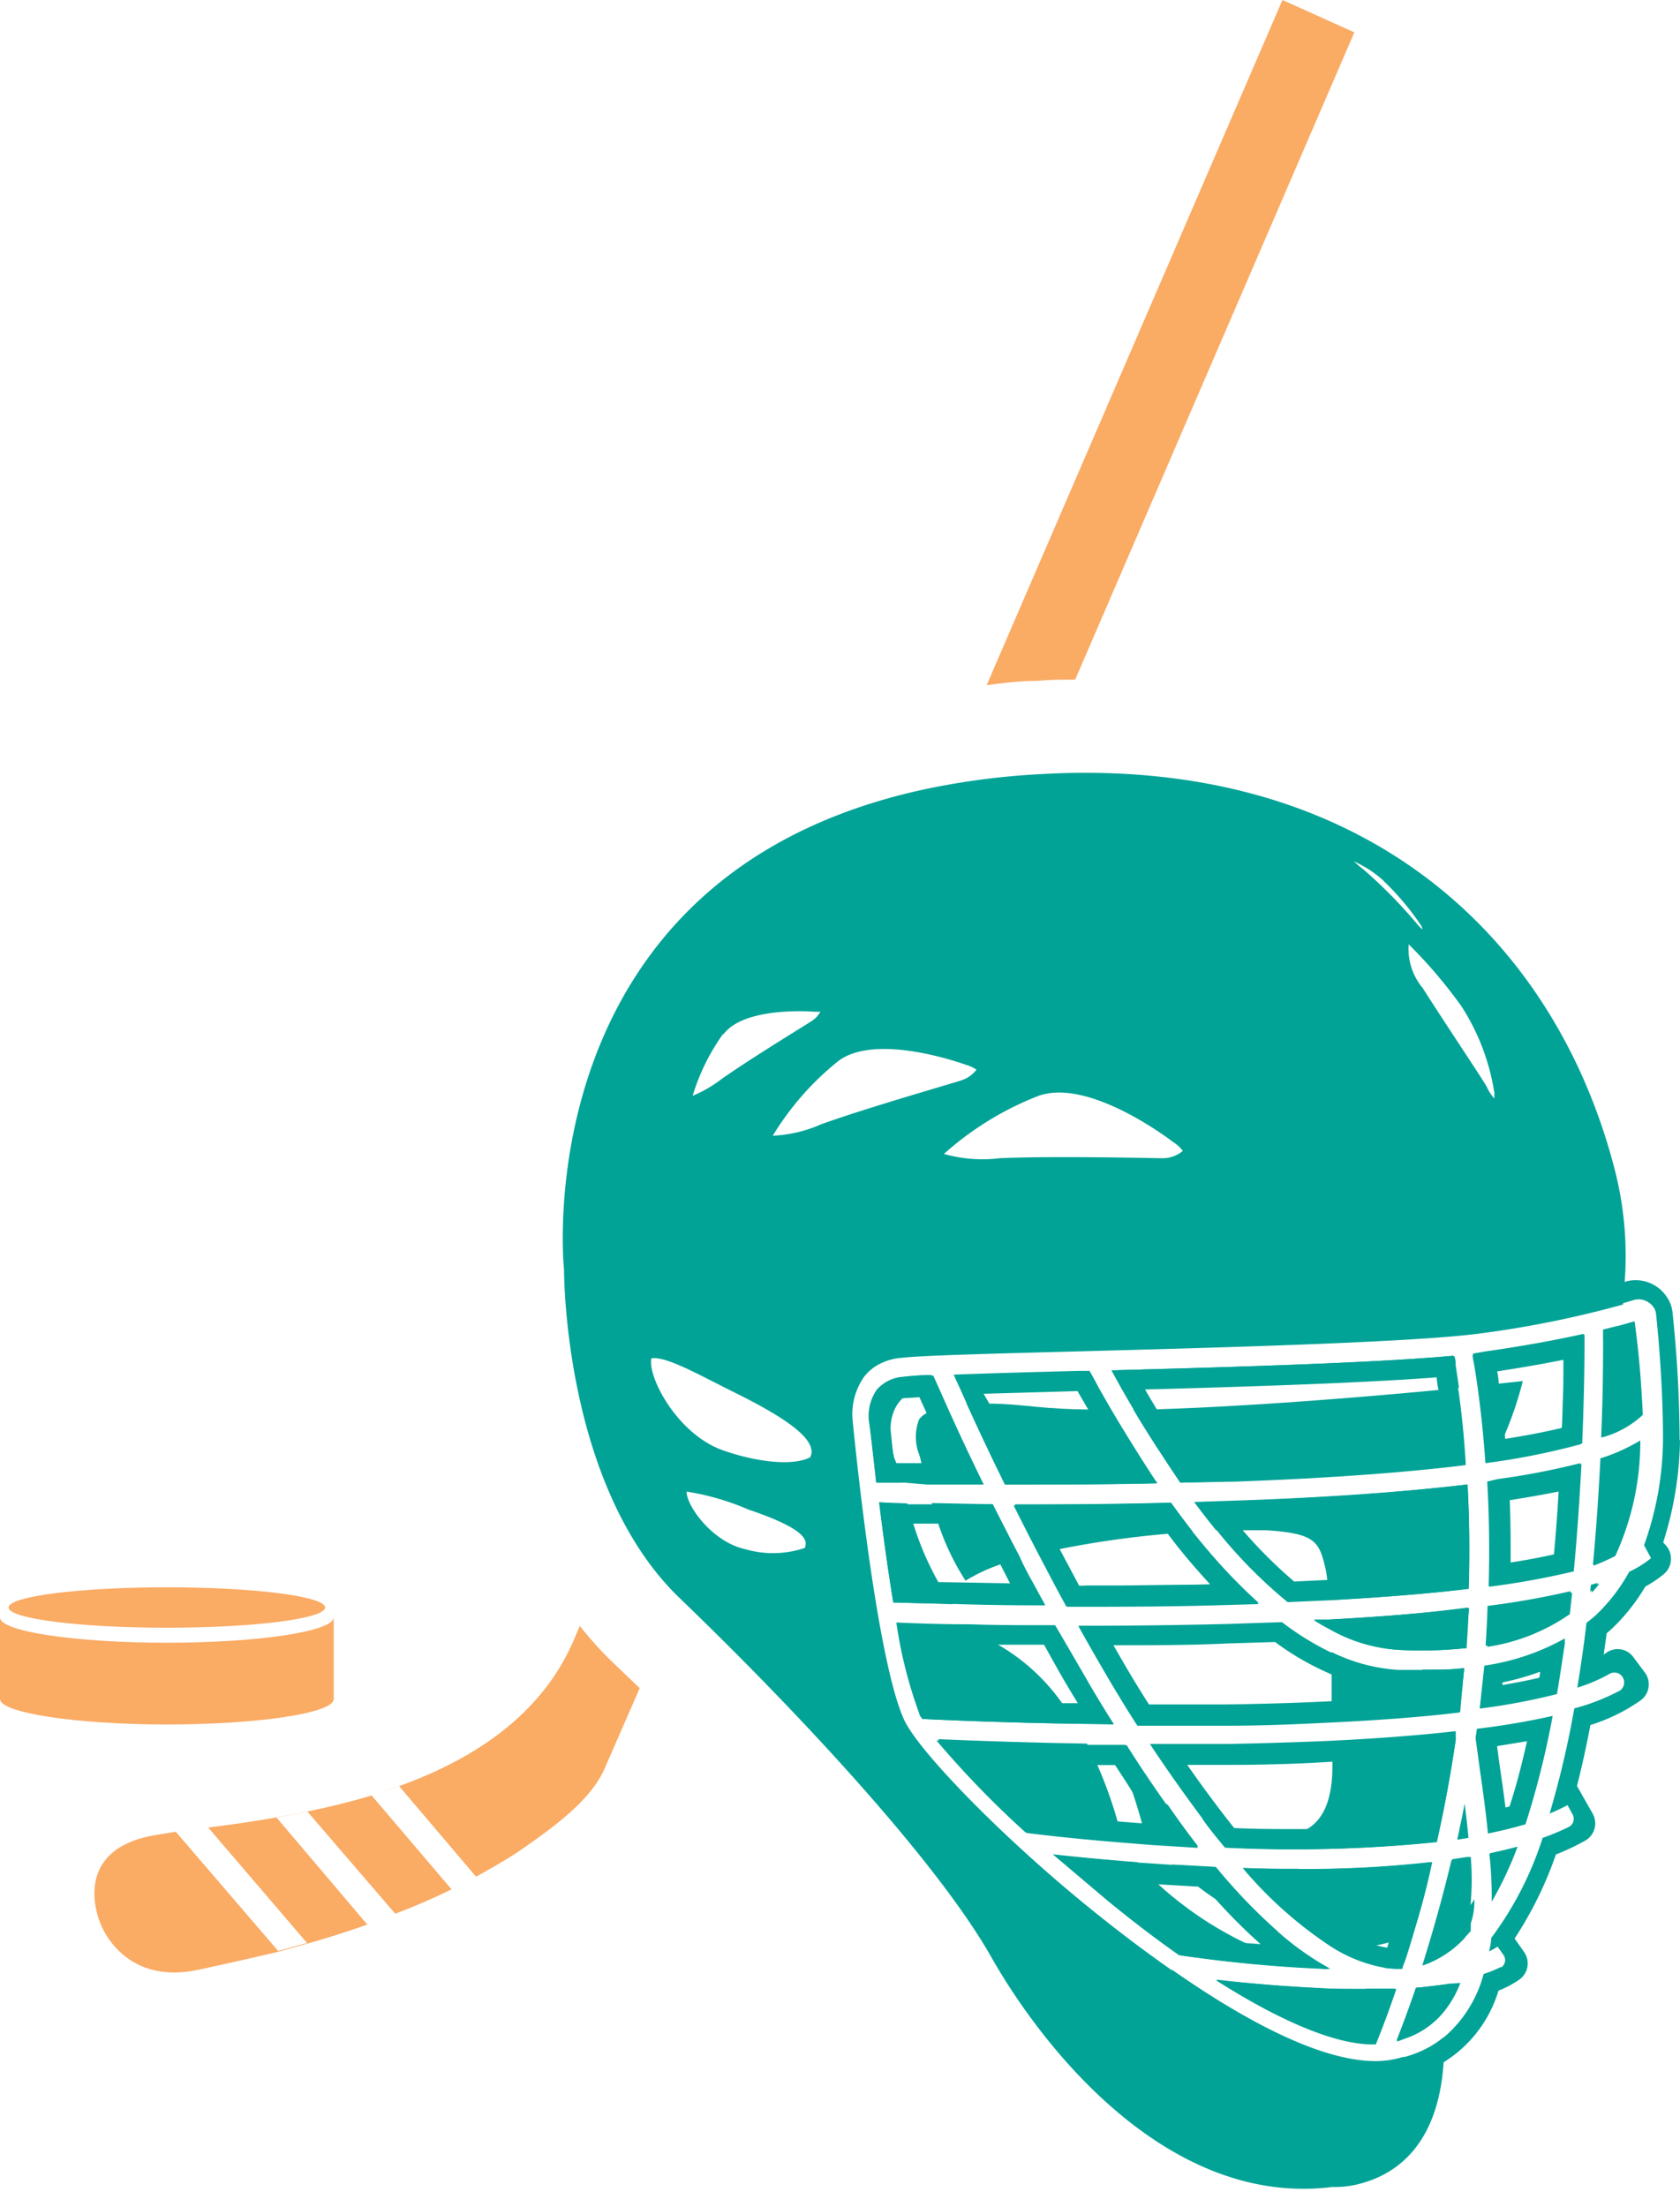 <svg xmlns="http://www.w3.org/2000/svg" viewBox="0 0 93.94 123.41"><title>Depositphotos_117541712_24</title><g data-name="Layer 2"><g data-name="Layer 1"><g data-name="Layer 2"><g data-name="Group"><g data-name="Group 2"><g data-name="Group 3"><path data-name="Path" d="M18.66 90.44V95c0 .78-4.18 1.42-9.33 1.42S0 95.76 0 95v-4.56c0 .78 4.2 1.41 9.33 1.41s9.29-.63 9.33-1.41z" fill="#faab64"/></g><g data-name="Group 4"><ellipse data-name="Path 2" cx="9.33" cy="89.88" rx="8.85" ry="1.13" fill="#faab64"/></g></g><g data-name="Group 5" fill="#faab64"><path data-name="Path 3" d="M75.73 1.81L60.12 38c-.71 0-1.42 0-2.14.07-1 0-1.9.12-2.81.24L71.71 0z"/><g data-name="Group 6"><path data-name="Path 4" d="M34.42 93.1a20.64 20.64 0 0 1-2-2.19l-.35.82c-1.81 4.2-5.63 6.65-9.76 8.14q-.71.26-1.42.47c.48-.15 1-.3 1.43-.47l4.3 5.06c.57-.31 1.77-1 2.29-1.35 2.17-1.49 4.06-2.9 4.86-4.61l2-4.58z"/><path data-name="Compound Path" d="M20.78 100.39c-1.2.36-2.39.65-3.56.89-.59.12-1.16.24-1.73.33-1.39.25-2.71.43-3.85.57l-1.82.24-1.23.2c-4.74.86-3 4.86-3 4.86s1.19 3.57 5.49 2.66c1-.22 2.58-.56 4.43-1l1.62-.45c1.1-.31 2.25-.67 3.41-1.08l-5.09-6q.85-.14 1.73-.33L22.1 107c1.07-.4 2.13-.86 3.15-1.36zm-3.61 8.25l-1.62.44-5.72-6.66 1.81-.24z"/></g></g><g data-name="Group 7" fill="#00a396"><g data-name="Group 8"><g data-name="Group 9"><path data-name="Path 5" d="M55 83h-3.18l-.29-1.12a3 3 0 0 0-.14-.57 2.71 2.71 0 0 1 0-1.94 1.17 1.17 0 0 1 .47-.38 4 4 0 0 1 1.08-.3C53.4 79.72 54.1 81.24 55 83z"/><path data-name="Path 6" d="M55.51 84.11c.47 1 1 2 1.54 3-.37.1-.73.22-1.06.34a10.06 10.06 0 0 0-2 .93 14 14 0 0 1-1.54-3.23q-.19-.54-.35-1.11z"/><path data-name="Path 7" d="M56.19 83c-.88-1.79-1.6-3.35-2.14-4.52h1.21c.81 0 1.73.08 2.8.19.75.07 1.69.13 2.77.14h1.29c.66 1.15 1.53 2.59 2.57 4.12-3.08.07-6 .07-8.5.07z"/><path data-name="Path 8" d="M67 103.24c-.9 0-1.77-.1-2.59-.16a2.58 2.58 0 0 1-.49-.86.48.48 0 0 0-.07-.29c-.12-.45-.3-1.06-.54-1.78h.1l1.89.76q.87 1.27 1.7 2.33z"/><path data-name="Path 9" d="M65.38 85.75a54.47 54.47 0 0 0-6.11.86l-1.12.25c-.5-.95-1-1.86-1.4-2.74h.53c2.48 0 5.29 0 8.2-.1.39.54.8 1.09 1.22 1.63z"/><path data-name="Path 10" d="M71.45 108a18.49 18.49 0 0 1-3.3-1.7c-.44-.28-.84-.57-1.22-.86a17.67 17.67 0 0 1-1.42-1.19l2.44.13a31.71 31.71 0 0 0 3.5 3.62z"/><path data-name="Path 11" d="M72.62 104.51a65.31 65.31 0 0 0 7.45-.38c-.3 1.26-.64 2.54-1 3.84a5.27 5.27 0 0 1-1.35.61 4.58 4.58 0 0 1-.79.19 7.27 7.27 0 0 1-1.29.11 9.09 9.09 0 0 1-1.26-.09 23 23 0 0 1-4.86-4.34c1.08.04 2.1.06 3.1.06z"/><path data-name="Path 12" d="M81.4 97.26c-.27 1.84-.61 3.75-1.06 5.72a76.93 76.93 0 0 1-11.84.33c-.42-.51-.84-1-1.27-1.62a16.19 16.19 0 0 0 2.76.84 5 5 0 0 0 3.08-.25c.86-.49 1.49-1.57 1.43-3.81v-1.11q3.85-.19 6.87-.53a2 2 0 0 0 .03.43z"/><path data-name="Path 13" d="M66 82.9c-1-1.49-1.94-2.91-2.63-4.1h1.27c5.17-.16 11.45-.67 15.77-1.08l1.09-.1c.18 1.27.34 2.71.45 4.3-3.17.39-7.34.72-12.8.92z"/><path data-name="Path 14" d="M81.87 93.27c-.07.79-.16 1.59-.26 2.4-2.07.25-4.46.44-7.15.56v-3.86a9.76 9.76 0 0 0 3.76 1h1.36a19.21 19.21 0 0 0 2.29-.1z"/><path data-name="Path 15" d="M81.5 102.82c.07-.28.13-.56.18-.85a4 4 0 0 0 .15.8z"/><path data-name="Path 16" d="M82 92.15a23.67 23.67 0 0 1-3.75.1 8.89 8.89 0 0 1-3.84-1.14v-.56c2.92-.16 5.49-.37 7.74-.63a18.15 18.15 0 0 0-.15 2.23z"/><path data-name="Path 17" d="M82.09 104v.08l-.81 1.4a8 8 0 0 1-.75 1.09c.24-.87.46-1.74.67-2.61l.84-.13a.72.72 0 0 0 .05.17z"/><path data-name="Path 18" d="M82.06 83c.1 1.79.13 3.73.07 5.83-2.14.26-4.72.47-7.83.64a10.86 10.86 0 0 0-.08-1.11 7.42 7.42 0 0 0-.12-.74c-.35-1.43-.57-1.89-3.32-2.06H68c-.43-.52-.84-1.06-1.23-1.58l2.11-.07c5.21-.17 9.61-.49 13.18-.91z"/><path data-name="Path 19" d="M85.15 77.22a20.3 20.3 0 0 1-1.06 3.11l-.56 1.35-.44.06c-.13-1.74-.3-3.17-.44-4.26l1.09-.11z"/></g><path data-name="Compound Path 2" d="M90.26 65.28c-3.4-13-14.11-23-32-22a41.81 41.81 0 0 0-6.36.81C29.16 48.86 31.54 71 31.54 71S31.48 83.08 38 89.35 52.35 104 55.42 109.41s10.07 14 19.07 12.87a5.52 5.52 0 0 0 1.76-.24c1.73-.51 4.15-2 4.47-6.69v-1.44a6 6 0 0 1-2.34 1.22h-.09a5.14 5.14 0 0 1-1.55.23c-3.23 0-7.65-2.51-11.34-5.09h-.05a77.45 77.45 0 0 1-4.24-3.19c-5-4-9.88-9-10.71-10.79-1.59-3.45-2.82-16.1-2.88-16.72a3.62 3.62 0 0 1 .66-2.5 3.18 3.18 0 0 1 2.24-1.15c1.06-.13 4.94-.23 9.85-.36 7.9-.21 18.71-.5 22.48-1a58 58 0 0 0 8-1.62q.06-.33.09-.69v-.5a19.31 19.31 0 0 0-.58-6.47zm-6.7-4.11v.25a2.42 2.42 0 0 1-.42-.64c-.16-.33-2.23-3.4-3.59-5.54a3.4 3.4 0 0 1-.78-2.44 27 27 0 0 1 2.94 3.45 12.41 12.41 0 0 1 1.86 4.92zm-6.2-11.92a14.8 14.8 0 0 1 2.07 2.45.86.86 0 0 1 .12.27 2.11 2.11 0 0 1-.34-.34 26.92 26.92 0 0 0-2.95-3c-.24-.18-.41-.34-.56-.47a6.24 6.24 0 0 1 1.67 1.09zm-11.77 14.6a2 2 0 0 1 .55.5 1.76 1.76 0 0 1-1.14.41c-.45 0-5.94-.14-9.11 0a7.93 7.93 0 0 1-3.11-.24A17.32 17.32 0 0 1 58 61.3c2.87-1.12 7.59 2.55 7.59 2.55zm-25.15-6c1.17-1.62 5.12-1.28 5.12-1.28h.31a1.45 1.45 0 0 1-.44.49c-.24.17-3.36 2.06-5.08 3.27a7.18 7.18 0 0 1-1.62.94 11.78 11.78 0 0 1 1.71-3.47zM45 86.55a5.58 5.58 0 0 1-3.33.07c-1.83-.4-3.28-2.41-3.28-3.22a14.1 14.1 0 0 1 3.45 1c1.89.64 3.36 1.33 3.2 2a.31.31 0 0 1-.04.15zm.32-5.15v.07c-.86.48-2.82.35-4.9-.38-2.54-.9-4.21-4.08-4-5.14.84-.15 2.8 1 4.84 2 2.51 1.26 4.42 2.48 4.08 3.45zm-2.11-17.9a16 16 0 0 1 3.61-4.13c2.13-1.71 7.2.17 7.2.17a1.89 1.89 0 0 1 .58.27 1.71 1.71 0 0 1-.83.59c-.38.14-5.15 1.49-7.85 2.46a7.45 7.45 0 0 1-2.71.64zm46.44 11.34a1.94 1.94 0 0 0 .58-.37 1.18 1.18 0 0 0 .21-.33l-.79.2zm-7.28.85a3.42 3.42 0 0 0 .08.48l2.91-.3s1.31-.18 2.6-.49l.58-.16v-.62c-1.42.32-3.28.67-5.6 1zM79.86 109l-.27.88a5.68 5.68 0 0 0 2.3-1.51c.14-.33.27-.62.38-.92a3.74 3.74 0 0 0 .17-1.26 1.61 1.61 0 0 1-.13.21 8 8 0 0 1-2.45 2.6zm-17.7-32.38l.48.87c5.78-.07 13.89-.76 18.69-1.22a1.08 1.08 0 0 0-.07-.47c-4.26.4-12.15.63-19.1.82zm15.93 37.48l.42-.16a4.72 4.72 0 0 0 2.42-1.86q.08-.65.18-1.18c-.58.1-1.23.18-1.94.24-.34 1-.71 2-1.08 2.95zm.41-4.41a7.64 7.64 0 0 1-1.13.33 5.18 5.18 0 0 0 1 .06c0-.14.09-.27.12-.4zm-1.66 4.62c.41-1 .8-2.07 1.15-3.1h-1.61c-.9 0-1.87 0-2.9-.07-2.19-.11-4.17-.3-5.45-.45 3.64 2.32 6.7 3.59 8.76 3.59zm-10.89-5a77.15 77.15 0 0 0 7.84.75h.35a15.41 15.41 0 0 1-4.5-1.42 20 20 0 0 1-4.92-3.33 11.71 11.71 0 0 1-1.12-1.19c-1.94-.15-3.58-.31-4.72-.44l3 2.54c1.38 1.15 2.75 2.19 4.06 3.11zm-8.49-6.91c.56.07 2.58.32 5.37.54a1.84 1.84 0 0 1-.16-.42c-.06-.24-.12-.47-.19-.72a24.16 24.16 0 0 0-1.16-3.2q-.25-.56-.54-1.11c-3.71-.06-6.75-.18-8.33-.25a53.58 53.58 0 0 0 5 5.18zm.76-25c.87.09 2 .13 3.18.14l-.18-.34-.29-.52h-.58c-2.7.07-5.18.14-7 .21l.15.34a26.36 26.36 0 0 1 4.71.14zm-6.63 18.71c1 .05 4.24.2 8.55.27-.23-.38-.47-.75-.73-1.12A11.21 11.21 0 0 0 55.88 92a8.11 8.11 0 0 1-1.54-1.12c-1.91 0-3.37-.07-4.16-.1a25.2 25.2 0 0 0 1.29 5.11l.12.22zm1.7-6.42a9.68 9.68 0 0 1-.76-1.12 16.83 16.83 0 0 1-1.47-3.4q-.18-.55-.33-1.11L49.16 84c.21 1.72.48 3.71.79 5.6zM49 82.9h1.39l-.28-1.12-.11-.27c-.39-1.6-.25-2.72.57-3.42a3.63 3.63 0 0 1 1.7-.76l-.2-.45a13.6 13.6 0 0 0-1.56.1 2.13 2.13 0 0 0-1.49.73 2.59 2.59 0 0 0-.44 1.7s.22 1.5.42 3.49z"/></g><path data-name="Compound Path 3" d="M52.9 78.61l-.55-1.23-.2-.45a13.6 13.6 0 0 0-1.56.1 2.13 2.13 0 0 0-1.49.73 2.59 2.59 0 0 0-.44 1.7s.15 1.45.38 3.44h2.75L55 83c-.9-1.76-1.6-3.28-2.1-4.39zm-1.4 3.24H50c-.16-1.37-.24-2.31-.27-2.49a1.47 1.47 0 0 1 .21-.89 1 1 0 0 1 .67-.3h.07l.73-.05.38.84c.35.79.82 1.8 1.38 3zm5.5 5.3c-.55-1.06-1.06-2.08-1.54-3h-4.79L49.16 84c.21 1.72.48 3.71.79 5.6l3.33.08c1.42 0 3.17.06 5.14.07-.42-.87-.94-1.75-1.42-2.6zm-4.52 1.42h-1.62c-.16-1-.33-2.17-.48-3.38h4.39c.38.77.76 1.52 1.16 2.27l.59 1.15zm8.34 5.52c-.58-1.09-1.19-2.15-1.82-3.22-1.76 0-3.36 0-4.72-.05-1.91 0-3.37-.07-4.16-.1a25.2 25.2 0 0 0 1.29 5.11c0 .09.1.18.16.28 1 .05 4.24.2 8.55.27h2.15c-.46-.71-.92-1.48-1.4-2.29zm-1.42 1.18c-3.22-.07-5.77-.17-7.1-.23a22.17 22.17 0 0 1-.81-3.16l4.38.08h2.51c.51.92 1 1.81 1.53 2.68l.38.63zm2.73-16.45l-.75-1.31-.18-.34-.29-.52h-.58c-2.7.07-5.18.14-7 .21l.15.34.58 1.27c.53 1.18 1.26 2.74 2.14 4.52 2.49 0 5.42 0 8.51-.07a50.426 50.426 0 0 1-2.58-4.1zm-4.76 3.08h-.48c-.64-1.31-1.18-2.47-1.62-3.42l-.27-.55 5.25-.15.58 1c.47.84 1.09 1.89 1.83 3.05-1.66.06-3.49.07-5.29.07zM65.3 101q-1.14-1.59-2.3-3.42h-2.24c-3.71-.06-6.75-.18-8.33-.25a53.58 53.58 0 0 0 5 5.16c.56.07 2.58.32 5.37.54l1.6.13 2.59.16zm-1.45 1l-1.39-.11c-2.14-.18-3.77-.37-4.53-.46-1.08-1-2.08-2-2.94-2.89 1.71.06 3.87.12 6.31.15h1.08c.35.54.7 1.06 1 1.56s.84 1.23 1.26 1.8zm3.38-15.62c-.18-.21-.36-.44-.54-.66-.42-.54-.83-1.09-1.22-1.63-2.91.07-5.72.1-8.2.1h-.53c.44.87.9 1.79 1.4 2.74s1 1.92 1.55 2.91c2.73 0 5.79 0 8.92-.1l1.77-.05a31.12 31.12 0 0 1-3.15-3.38zm-6.59 2.35h-.3c-.36-.67-.73-1.36-1.09-2.06q-.36-.67-.72-1.38c2.14 0 4.28 0 6.37-.08.16.21.3.41.46.6.33.44.66.86 1 1.27s.92 1.07 1.38 1.57h-7.09zM71.45 108a31.71 31.71 0 0 1-3.45-3.6l-2.44-.13-1.94-.13c-1.94-.15-3.58-.31-4.72-.44l3 2.54c1.41 1.14 2.78 2.17 4.09 3.09a77.15 77.15 0 0 0 7.84.75h.56a15.94 15.94 0 0 1-2.94-2.08zm-1.83.64c-1.55-.15-2.73-.3-3.25-.38-1.26-.89-2.54-1.86-3.82-2.9l-.28-.23 2.43.18 2.23.13h.49c.24.29.49.57.73.84a31.49 31.49 0 0 0 2.45 2.43zm6.75 2.58c-.9 0-1.87 0-2.9-.07-2.19-.11-4.17-.3-5.45-.45 3.64 2.32 6.7 3.59 8.76 3.59h.06c.41-1 .8-2.07 1.15-3.1h-1.62zm-.28 1.91a11.72 11.72 0 0 1-2.91-.89h.24c1 .05 2 .08 3 .08zm-3.47-8.64c-1 0-2 0-3.11-.05a23 23 0 0 0 4.86 4.34 8.16 8.16 0 0 0 3 1.22 5.18 5.18 0 0 0 1 .06 1.38 1.38 0 0 1 .13-.39c.19-.58.37-1.15.53-1.72.4-1.3.74-2.58 1-3.84a65.31 65.31 0 0 1-7.41.4zm5 4.42a4.15 4.15 0 0 1-.69-.16 12.67 12.67 0 0 1-4.78-3.16h.52c2.16 0 4.16-.07 6-.23-.28 1.07-.59 2.14-.92 3.19a1.12 1.12 0 0 0-.17.38zm3.53 2c-.58.1-1.23.18-1.94.24q-.51 1.5-1.08 3l.42-.16a4.72 4.72 0 0 0 2.45-1.86 5.78 5.78 0 0 0 .66-1.26zm.43-33.32c-.06-.46-.13-.89-.19-1.3a1.08 1.08 0 0 0-.07-.47c-4.28.39-12.15.63-19.1.81l.48.87c.21.38.47.82.75 1.3.64 1.2 1.55 2.62 2.55 4.1l3.16-.1c5.46-.21 9.63-.53 12.8-.92-.09-1.58-.24-3-.43-4.29zM69.15 81.7l-2.55.08c-.72-1.06-1.38-2.1-1.93-3-.23-.39-.45-.75-.64-1.09 6-.16 12.29-.37 16.31-.68a5.21 5.21 0 0 0 .1.69c.14 1 .27 2.12.35 3.22-3.23.34-7.14.61-11.64.78zm12.2 15.11q-3 .34-6.87.53-2.69.12-5.81.18h-4.36c1 1.52 2 2.91 2.92 4.15.43.57.85 1.11 1.27 1.62a76.93 76.93 0 0 0 11.84-.29c.44-2 .79-3.87 1.06-5.72-.02-.18-.04-.28-.05-.47zM79.42 102a62.78 62.78 0 0 1-6.36.31h-.49c-1.13 0-2.32 0-3.54-.06-.86-1.08-1.75-2.28-2.65-3.57h2.3q3.09 0 5.81-.18 3.09-.15 5.66-.4c-.2 1.25-.44 2.57-.73 3.9zm.1-8.57h-1.36a9.76 9.76 0 0 1-3.76-1 15.4 15.4 0 0 1-2.74-1.69l-3 .1c-2.77.07-5.49.1-8 .1h-.35c.49.88 1 1.77 1.52 2.66s1.19 2 1.77 2.89h5.06c2.07 0 4-.09 5.8-.18 2.69-.13 5.08-.31 7.15-.56.1-.81.18-1.61.26-2.4h-2.35zm1.09 1.27c-1.83.2-3.9.35-6.17.46-1.8.09-3.74.15-5.8.18h-4.43c-.53-.84-1-1.6-1.43-2.35l-.58-1c2.25 0 4.42 0 6.45-.1l2.65-.08a15.27 15.27 0 0 0 3.11 1.79 10.6 10.6 0 0 0 3.68.87h2.53zm-6.26-4.11h-.88a10.36 10.36 0 0 0 .9.52 8.89 8.89 0 0 0 3.84 1.14 23.67 23.67 0 0 0 3.75-.1c.06-.76.1-1.5.13-2.23-2.24.26-4.82.48-7.74.63zm7.54 10.31c-.07.37-.14.74-.22 1.11s-.11.57-.18.85l.33-.05.29-.05c-.11-.67-.11-1.29-.22-1.9zm.17-17.9c-3.56.44-8 .75-13.13.94l-2.11.06c.4.52.81 1.06 1.23 1.58a27.17 27.17 0 0 0 3.95 4l2.28-.1c3.11-.17 5.69-.38 7.83-.64.08-2.12.04-4.07-.05-5.84zm-7.84 5.36l-1.83.09a26.79 26.79 0 0 1-2.91-2.9L69 85c4.59-.17 8.61-.44 12-.81 0 1.18.06 2.39 0 3.59-2 .22-4.24.43-6.78.56zm8 15.48h-.16l-.84.13c-.21.87-.43 1.74-.67 2.61s-.45 1.6-.69 2.39l-.27.88a5.68 5.68 0 0 0 2.3-1.51l.33-.36v-1.62a13.37 13.37 0 0 0 0-2.53zm1.09-.21c.07.89.11 1.8.1 2.68a20.54 20.54 0 0 0 1.43-3.05c-.48.12-1 .25-1.53.36zm-.72-7a4.63 4.63 0 0 1-.07.52c.07.55.16 1.15.24 1.78.16 1.1.33 2.31.45 3.55q1.06-.19 2.09-.48a48.74 48.74 0 0 0 1.52-6.06 40.82 40.82 0 0 1-4.24.72zm1.83 4.37l-.25.07c-.1-.84-.22-1.64-.32-2.33-.06-.41-.11-.81-.16-1.18l1.71-.28c-.3 1.37-.63 2.62-1 3.75zM83 93.13c-.07.8-.14 1.6-.24 2.4a36.17 36.17 0 0 0 4.3-.81c.16-.95.3-1.9.44-2.82v-.28a13 13 0 0 1-4.5 1.51zm3.08.68c-.63.15-1.32.28-2.07.41a1 1 0 0 0 0-.15 14.61 14.61 0 0 0 2.11-.6c0 .12 0 .23-.06.34zm-2.87-4c0 .74-.07 1.48-.12 2.21a10.89 10.89 0 0 0 4.61-1.83l.13-1.2a45.08 45.08 0 0 1-4.64.8zm.55-7l-.58.08c.1 1.71.14 3.66.08 5.83a44.35 44.35 0 0 0 4.74-.86c.2-2.11.33-4.13.43-6a40.54 40.54 0 0 1-4.64.9zM86.92 87c-.75.17-1.6.33-2.53.47 0-1.21 0-2.41-.05-3.59 1-.16 2-.33 2.85-.51-.09 1.19-.19 2.41-.29 3.58zm-4-11.3l-.58.07a3.42 3.42 0 0 0 .08.48c.06.35.13.79.2 1.3.15 1.09.32 2.52.44 4.26l.44-.06a40.1 40.1 0 0 0 4.89-1c.1-2.36.13-4.28.13-5.47v-.62c-1.4.3-3.25.66-5.58 1zm4.39 4.22c-.93.22-2 .43-3.23.62v-.13c-.11-1.17-.23-2.16-.35-3a4.81 4.81 0 0 0-.1-.72c1.32-.2 2.6-.42 3.79-.66 0 1 0 2.3-.08 3.84zM89 88.66v.39c.16-.16.3-.33.44-.5zm.52-7.12c-.09 1.81-.21 3.84-.41 6a12.76 12.76 0 0 0 1.21-.54 15.28 15.28 0 0 0 1.4-6.46 10.14 10.14 0 0 1-2.23 1zm1.88-7.66l-.92.27-.79.2v.5c0 1.09 0 3.06-.11 5.52a5.38 5.38 0 0 0 2.28-1.26 51.36 51.36 0 0 0-.49-5.23zm.47 6.62zm0 0zm-1.4-6.36l-.79.2v.5c0 1.09 0 3.06-.11 5.52a5.38 5.38 0 0 0 2.28-1.26 51.36 51.36 0 0 0-.45-5.22zm-1.4 13.35a12.76 12.76 0 0 0 1.25-.49 15.28 15.28 0 0 0 1.4-6.46 10.14 10.14 0 0 1-2.23 1c-.09 1.81-.22 3.84-.42 5.95zM88.91 89c.16-.16.3-.33.44-.5l-.39.11zm-6.54-13.31a3.42 3.42 0 0 0 .08.48c.06.35.13.79.2 1.3.15 1.09.32 2.52.44 4.26l.44-.06a40.1 40.1 0 0 0 4.89-1c.1-2.36.13-4.28.13-5.47v-.62c-1.42.32-3.28.67-5.6 1zm5.06.29c0 1 0 2.32-.1 3.86-.93.22-2 .43-3.23.62v-.13c-.11-1.17-.23-2.16-.35-3a4.81 4.81 0 0 0-.1-.72c1.35-.17 2.58-.39 3.78-.61zm-4.27 6.86c.1 1.71.14 3.66.08 5.83a44.35 44.35 0 0 0 4.69-.86c.2-2.11.33-4.13.43-6a40.54 40.54 0 0 1-4.62.89zm4 .44c-.07 1.24-.16 2.46-.27 3.63-.75.17-1.6.33-2.53.47 0-1.21 0-2.41-.05-3.59 1-.15 2-.32 2.86-.5zM83.07 92a10.89 10.89 0 0 0 4.61-1.83l.13-1.2a45.08 45.08 0 0 1-4.63.82c-.02.73-.06 1.47-.11 2.21zm-.33 3.53a36.17 36.17 0 0 0 4.3-.81c.16-.95.3-1.9.44-2.82v-.28A13 13 0 0 1 83 93.13c-.09.8-.17 1.6-.26 2.39zM84 94.07a14.61 14.61 0 0 0 2.11-.6.78.78 0 0 1-.05.34c-.63.15-1.32.28-2.07.41a1 1 0 0 0 .01-.15zm-1.49 3.11c.07.55.16 1.15.24 1.78.16 1.1.33 2.31.45 3.55a21.48 21.48 0 0 0 2.1-.51 48.74 48.74 0 0 0 1.52-6.06 40.82 40.82 0 0 1-4.24.76c-.02.13-.05.3-.07.48zm2.88.16a37.74 37.74 0 0 1-1 3.73l-.25.07c-.1-.84-.22-1.64-.32-2.33-.06-.41-.11-.81-.16-1.18zm-2 9a20.54 20.54 0 0 0 1.43-3.05c-.49.13-1 .26-1.54.37a20.94 20.94 0 0 1 .13 2.64zM82 103.89l-.84.13c-.21.87-.43 1.74-.67 2.61s-.45 1.6-.69 2.39l-.27.88a5.68 5.68 0 0 0 2.3-1.51l.33-.36v-1.62a24.05 24.05 0 0 0-.09-2.54zM66.82 84c.4.52.81 1.06 1.23 1.58a27.17 27.17 0 0 0 3.95 4l2.28-.1c3.11-.17 5.69-.38 7.83-.64.06-2.09 0-4-.07-5.83-3.56.44-8 .75-13.13.94zm14.18.23c0 1.18.06 2.39 0 3.59-2 .21-4.29.39-6.82.52l-1.83.09a26.79 26.79 0 0 1-2.91-2.9L69 85c4.64-.14 8.65-.41 12-.77zm1.11 18.49q-.09-.94-.21-1.86c-.07.37-.14.74-.22 1.11s-.11.57-.18.85l.33-.05zM82 92.15c.06-.76.1-1.5.13-2.23-2.25.26-4.82.47-7.74.63h-.88a10.36 10.36 0 0 0 .9.52 8.89 8.89 0 0 0 3.84 1.14 23.67 23.67 0 0 0 3.75-.06zm-.09 1.12c-.75.07-1.52.13-2.35.13H78.2a9.76 9.76 0 0 1-3.76-1 15.4 15.4 0 0 1-2.74-1.69l-3 .1c-2.77.07-5.49.1-8 .1h-.35c.49.88 1 1.77 1.52 2.66s1.19 2 1.77 2.89h5.06c2.07 0 4-.09 5.8-.18 2.69-.13 5.08-.31 7.15-.56.07-.86.15-1.66.22-2.45zm-1.26 1.4c-1.83.2-3.9.35-6.17.46-1.8.09-3.74.15-5.8.18h-4.43c-.53-.84-1-1.6-1.43-2.35l-.58-1c2.25 0 4.42 0 6.45-.1l2.65-.08a15.27 15.27 0 0 0 3.11 1.79 10.6 10.6 0 0 0 3.68.87h2.53zm-1.45 16.48q-.51 1.5-1.08 3l.42-.16a4.72 4.72 0 0 0 2.46-1.86 5.78 5.78 0 0 0 .66-1.26l-.48.08c-.62 0-1.26.14-2 .19zM62.65 77.51c.21.38.47.82.75 1.3.69 1.19 1.6 2.61 2.6 4.09l3.16-.1c5.46-.21 9.63-.53 12.8-.92-.11-1.58-.27-3-.45-4.3-.06-.46-.13-.89-.19-1.3a1.08 1.08 0 0 0-.07-.47c-4.28.39-12.15.63-19.1.81zM80.33 77a5.21 5.21 0 0 0 .1.69c.14 1 .27 2.12.35 3.22-3.23.35-7.14.62-11.64.79l-2.55.08c-.72-1.06-1.38-2.1-1.93-3-.23-.39-.45-.75-.64-1.09 5.98-.18 12.29-.38 16.31-.69zm1.07 20.26a1.35 1.35 0 0 0-.05-.45q-3 .34-6.87.53-2.69.12-5.81.18h-4.36c1 1.52 2 2.91 2.92 4.15.43.57.85 1.11 1.27 1.62a76.93 76.93 0 0 0 11.84-.29c.45-2 .79-3.9 1.06-5.74zm-2 4.7a62.78 62.78 0 0 1-6.36.31h-.49c-1.13 0-2.32 0-3.54-.06-.86-1.08-1.75-2.28-2.65-3.57h2.3q3.09 0 5.81-.18 3.09-.15 5.66-.4c-.18 1.29-.42 2.61-.71 3.94zm-9.91 2.49a23 23 0 0 0 4.86 4.34 8.16 8.16 0 0 0 3 1.22 5.18 5.18 0 0 0 1 .06 1.38 1.38 0 0 1 .13-.39c.19-.58.37-1.15.53-1.72.4-1.3.74-2.58 1-3.84a65.31 65.31 0 0 1-7.45.38h-3zm8.16 4.13a1.54 1.54 0 0 1-.1.35 4.15 4.15 0 0 1-.69-.16 12.67 12.67 0 0 1-4.78-3.16h.52c2.16 0 4.16-.07 6-.23-.28 1.08-.6 2.14-.92 3.2zm-4.21 2.59c-2.19-.11-4.17-.3-5.45-.45 3.64 2.32 6.7 3.59 8.76 3.59h.06c.41-1 .8-2.07 1.15-3.1h-4.49zm2.62 2a11.72 11.72 0 0 1-2.91-.89h.24c1 .05 2 .08 3 .08zm-2-3.07h.21a15.94 15.94 0 0 1-2.82-2.1 31.71 31.71 0 0 1-3.45-3.6l-2.44-.13-1.94-.13c-1.94-.15-3.58-.31-4.72-.44l3 2.54c1.41 1.14 2.78 2.17 4.09 3.09a77.15 77.15 0 0 0 7.84.75zm-4.5-1.42c-1.55-.15-2.73-.3-3.25-.38-1.26-.89-2.54-1.86-3.82-2.9l-.28-.23 2.43.18 2.23.13h.49c.24.29.49.57.73.84a31.49 31.49 0 0 0 2.45 2.43zm.76-19a31.12 31.12 0 0 1-3.15-3.31c-.18-.21-.36-.44-.54-.66-.42-.54-.83-1.09-1.22-1.63-2.91.07-5.72.1-8.2.1h-.53c.44.87.9 1.79 1.4 2.74s1 1.92 1.55 2.91c2.73 0 5.79 0 8.92-.1zm-9.74-1h-.3c-.36-.67-.73-1.36-1.09-2.06q-.36-.67-.72-1.38c2.14 0 4.28 0 6.37-.08.16.21.3.41.46.6.33.44.66.86 1 1.27s.92 1.07 1.38 1.57c-2.16 0-4.55.06-7 .06zm3.77 14.42l2.59.16q-.84-1.06-1.71-2.28-1.14-1.59-2.31-3.42h-2.23c-3.71-.06-6.75-.18-8.33-.25a53.58 53.58 0 0 0 5 5.16c.56.07 2.58.32 5.37.54zm-6.48-1.72c-1.08-1-2.08-2-2.94-2.89 1.71.06 3.87.12 6.31.15h1.08c.35.54.7 1.06 1 1.56s.84 1.23 1.26 1.8l-.82-.06-1.39-.11c-2-.19-3.68-.38-4.44-.47zm-3.81-22.89c.53 1.18 1.26 2.74 2.14 4.52 2.49 0 5.42 0 8.51-.07-1-1.53-1.91-3-2.57-4.12l-.75-1.31-.18-.34-.29-.52h-.58c-2.7.07-5.18.14-7 .21l.15.34zm6.21-.71l.58 1c.47.84 1.09 1.89 1.83 3.05H56.9c-.64-1.31-1.18-2.47-1.62-3.42l-.28-.48zm2 18.64c-.47-.75-.94-1.52-1.42-2.33-.61-1.09-1.22-2.15-1.85-3.22-1.76 0-3.36 0-4.72-.05-1.91 0-3.37-.07-4.16-.1a25.2 25.2 0 0 0 1.29 5.11c0 .09.1.18.16.28 1 .05 4.24.2 8.55.27zM52.31 95a22.17 22.17 0 0 1-.81-3.16l4.38.08h2.51c.51.92 1 1.81 1.53 2.68l.38.63h-.9c-3.21-.03-5.77-.13-7.09-.23zm6.12-5.28c-.48-.89-1-1.76-1.38-2.61-.55-1.06-1.06-2.08-1.54-3h-4.79L49.16 84c.21 1.72.48 3.71.79 5.6l3.33.08c1.43.05 3.18.08 5.15.08zm-7.52-1.23c-.16-1-.33-2.17-.48-3.38h4.39c.38.77.76 1.52 1.16 2.27l.59 1.15-4-.07zm.87-5.49H55c-.86-1.77-1.56-3.28-2.06-4.4l-.55-1.23-.2-.45a13.6 13.6 0 0 0-1.56.1 2.13 2.13 0 0 0-1.49.73 2.59 2.59 0 0 0-.44 1.7s.15 1.45.38 3.44h1.39zM50 81.82c-.16-1.37-.24-2.31-.27-2.49a1.47 1.47 0 0 1 .21-.89 1 1 0 0 1 .67-.3h.07l.73-.05.38.84c.35.79.82 1.8 1.38 3h-3zm43.92-1.29a70.32 70.32 0 0 0-.39-7.06 1.89 1.89 0 0 0-.36-1 2.08 2.08 0 0 0-1.71-.89 2 2 0 0 0-.6.09 53.78 53.78 0 0 1-8.22 1.7c-3.7.53-14.47.81-22.34 1h-.08c-5.1.14-8.78.24-9.89.37a4.28 4.28 0 0 0-3 1.57 4.8 4.8 0 0 0-.89 3.29c.22 2.25 1.39 13.63 3 17.07 1 2.23 6.52 7.55 11 11.2 1.15.93 2.31 1.82 3.45 2.64l.95.63c5 3.5 9 5.26 11.94 5.26a6.14 6.14 0 0 0 .64 0h.17a6.39 6.39 0 0 0 1-.21h.07l.13-.05a7.11 7.11 0 0 0 5-4.84 5.51 5.51 0 0 0 1.16-.61 1.11 1.11 0 0 0 .27-1.55l-.53-.75a21 21 0 0 0 2.31-4.7 13.48 13.48 0 0 0 1.63-.77 1.11 1.11 0 0 0 .43-1.51l-.88-1.55c.27-1.06.52-2.2.75-3.41a10.08 10.08 0 0 0 2.77-1.35 1.11 1.11 0 0 0 .3-1.55l-.68-.91a1.08 1.08 0 0 0-1.51-.22l-.13.09c0-.11.13-.91.16-1.19l.21-.18A10.86 10.86 0 0 0 92 88.71a6.33 6.33 0 0 0 1.05-.71 1.12 1.12 0 0 0 .12-1.57l-.17-.19a19.7 19.7 0 0 0 .94-5.71zm-1.6 6.59a5.5 5.5 0 0 1-1.22.76 9.81 9.81 0 0 1-1.89 2.45c-.16.15-.33.27-.5.41-.05.43-.1.85-.16 1.28-.11.81-.23 1.58-.35 2.34a9.18 9.18 0 0 0 1.8-.77.54.54 0 0 1 .71.15.56.56 0 0 1-.12.78 11.75 11.75 0 0 1-2.56 1 53.42 53.42 0 0 1-1.38 5.88 10.71 10.71 0 0 0 1-.47l.28.51a.51.51 0 0 1-.19.7 13 13 0 0 1-1.48.62 19 19 0 0 1-2.87 5.59 3.77 3.77 0 0 1-.13.76 3.59 3.59 0 0 0 .48-.27l.33.47a.49.49 0 0 1-.11.68h-.06a6.38 6.38 0 0 1-.94.38 7 7 0 0 1-2.08 3.42 6 6 0 0 1-2.34 1.22h-.09a5.14 5.14 0 0 1-1.55.23c-3.23 0-7.65-2.51-11.34-5.09h-.05a77.45 77.45 0 0 1-4.24-3.19c-5-4-9.88-9-10.71-10.79-1.59-3.45-2.82-16.1-2.88-16.72a3.62 3.62 0 0 1 .66-2.5 3.18 3.18 0 0 1 2.24-1.15c1.06-.13 4.94-.23 9.85-.36 7.9-.21 18.71-.5 22.48-1a58 58 0 0 0 8-1.62l.44-.13a1 1 0 0 1 1.1.39.76.76 0 0 1 .15.38s.39 3.45.39 7a17.86 17.86 0 0 1-1.06 5.94zm-.44-6.61zm-1.45-6.36l-.79.2v.5c0 1.09 0 3.06-.11 5.52a5.38 5.38 0 0 0 2.28-1.26 51.36 51.36 0 0 0-.45-5.22zm-1.36 13.34a12.76 12.76 0 0 0 1.25-.49 15.28 15.28 0 0 0 1.4-6.46 10.14 10.14 0 0 1-2.23 1c-.09 1.81-.22 3.84-.42 5.95zM88.91 89c.16-.16.3-.33.44-.5l-.39.11zm-6.54-13.31a3.42 3.42 0 0 0 .08.48c.06.35.13.79.2 1.3.15 1.09.32 2.52.44 4.26l.44-.06a40.1 40.1 0 0 0 4.89-1c.1-2.36.13-4.28.13-5.47v-.62c-1.42.32-3.28.67-5.6 1zm5.06.29c0 1 0 2.32-.1 3.86-.93.22-2 .43-3.23.62v-.13c-.11-1.17-.23-2.16-.35-3a4.81 4.81 0 0 0-.1-.72c1.35-.17 2.58-.39 3.78-.61zm-4.27 6.86c.1 1.71.14 3.66.08 5.83a44.35 44.35 0 0 0 4.69-.86c.2-2.11.33-4.13.43-6a40.54 40.54 0 0 1-4.62.89zm4 .44c-.07 1.24-.16 2.46-.27 3.63-.75.17-1.6.33-2.53.47 0-1.21 0-2.41-.05-3.59 1-.15 2-.32 2.86-.5zM83.07 92a10.89 10.89 0 0 0 4.61-1.83l.13-1.2a45.08 45.08 0 0 1-4.63.82c-.02.73-.06 1.47-.11 2.21zm-.33 3.53a36.17 36.17 0 0 0 4.3-.81c.16-.95.3-1.9.44-2.82v-.28A13 13 0 0 1 83 93.13c-.09.8-.17 1.6-.26 2.39zM84 94.07a14.61 14.61 0 0 0 2.11-.6.78.78 0 0 1-.05.34c-.63.15-1.32.28-2.07.41a1 1 0 0 0 .01-.15zm-1.49 3.11c.07.55.16 1.15.24 1.78.16 1.1.33 2.31.45 3.55a21.48 21.48 0 0 0 2.1-.51 48.74 48.74 0 0 0 1.52-6.06 40.82 40.82 0 0 1-4.24.76c-.02.13-.05.3-.07.48zm2.88.16a37.74 37.74 0 0 1-1 3.73l-.25.07c-.1-.84-.22-1.64-.32-2.33-.06-.41-.11-.81-.16-1.18zm-2 9a20.54 20.54 0 0 0 1.43-3.05c-.49.13-1 .26-1.54.37a20.94 20.94 0 0 1 .13 2.64zM82 103.89l-.84.13c-.21.87-.43 1.74-.67 2.61s-.45 1.6-.69 2.39l-.27.88a5.68 5.68 0 0 0 2.3-1.51l.33-.36v-1.62a24.05 24.05 0 0 0-.09-2.54zM66.82 84c.4.52.81 1.06 1.23 1.58a27.17 27.17 0 0 0 3.95 4l2.28-.1c3.11-.17 5.69-.38 7.83-.64.06-2.09 0-4-.07-5.83-3.56.44-8 .75-13.13.94zm14.18.23c0 1.18.06 2.39 0 3.59-2 .21-4.29.39-6.82.52l-1.83.09a26.79 26.79 0 0 1-2.91-2.9L69 85c4.64-.14 8.65-.41 12-.77zm1.11 18.49q-.09-.94-.21-1.86c-.07.37-.14.74-.22 1.11s-.11.57-.18.85l.33-.05zM82 92.15c.06-.76.1-1.5.13-2.23-2.25.26-4.82.47-7.74.63h-.88a10.36 10.36 0 0 0 .9.52 8.89 8.89 0 0 0 3.84 1.14 23.67 23.67 0 0 0 3.75-.06zm-.09 1.12c-.75.07-1.52.13-2.35.13H78.2a9.76 9.76 0 0 1-3.76-1 15.4 15.4 0 0 1-2.74-1.69l-3 .1c-2.77.07-5.49.1-8 .1h-.35c.49.88 1 1.77 1.52 2.66s1.19 2 1.77 2.89h5.06c2.07 0 4-.09 5.8-.18 2.69-.13 5.08-.31 7.15-.56.07-.86.15-1.66.22-2.45zm-1.26 1.4c-1.83.2-3.9.35-6.17.46-1.8.09-3.74.15-5.8.18h-4.43c-.53-.84-1-1.6-1.43-2.35l-.58-1c2.25 0 4.42 0 6.45-.1l2.65-.08a15.27 15.27 0 0 0 3.11 1.79 10.6 10.6 0 0 0 3.68.87h2.53zm-1.45 16.48q-.51 1.5-1.08 3l.42-.16a4.72 4.72 0 0 0 2.46-1.86 5.78 5.78 0 0 0 .66-1.26l-.48.08c-.62 0-1.26.14-2 .19zM62.65 77.51c.21.38.47.82.75 1.3.69 1.19 1.6 2.61 2.6 4.09l3.16-.1c5.46-.21 9.63-.53 12.8-.92-.11-1.58-.27-3-.45-4.3-.06-.46-.13-.89-.19-1.3a1.08 1.08 0 0 0-.07-.47c-4.28.39-12.15.63-19.1.81zM80.33 77a5.21 5.21 0 0 0 .1.69c.14 1 .27 2.12.35 3.22-3.23.35-7.14.62-11.64.79l-2.55.08c-.72-1.06-1.38-2.1-1.93-3-.23-.39-.45-.75-.64-1.09 5.98-.18 12.29-.38 16.31-.69zm1.07 20.26a1.35 1.35 0 0 0-.05-.45q-3 .34-6.87.53-2.69.12-5.81.18h-4.36c1 1.52 2 2.91 2.92 4.15.43.57.85 1.11 1.27 1.62a76.93 76.93 0 0 0 11.84-.29c.45-2 .79-3.9 1.06-5.74zm-2 4.7a62.78 62.78 0 0 1-6.36.31h-.49c-1.13 0-2.32 0-3.54-.06-.86-1.08-1.75-2.28-2.65-3.57h2.3q3.09 0 5.81-.18 3.09-.15 5.66-.4c-.18 1.29-.42 2.61-.71 3.94zm-9.91 2.49a23 23 0 0 0 4.86 4.34 8.16 8.16 0 0 0 3 1.22 5.18 5.18 0 0 0 1 .06 1.38 1.38 0 0 1 .13-.39c.19-.58.37-1.15.53-1.72.4-1.3.74-2.58 1-3.84a65.31 65.31 0 0 1-7.45.38h-3zm8.16 4.13a1.54 1.54 0 0 1-.1.35 4.15 4.15 0 0 1-.69-.16 12.67 12.67 0 0 1-4.78-3.16h.52c2.16 0 4.16-.07 6-.23-.28 1.08-.6 2.14-.92 3.2zm-4.21 2.59c-2.19-.11-4.17-.3-5.45-.45 3.64 2.32 6.7 3.59 8.76 3.59h.06c.41-1 .8-2.07 1.15-3.1h-4.49zm2.62 2a11.72 11.72 0 0 1-2.91-.89h.24c1 .05 2 .08 3 .08zm-2-3.07h.21a15.94 15.94 0 0 1-2.82-2.1 31.71 31.71 0 0 1-3.45-3.6l-2.44-.13-1.94-.13c-1.94-.15-3.58-.31-4.72-.44l3 2.54c1.41 1.14 2.78 2.17 4.09 3.09a77.15 77.15 0 0 0 7.84.75zm-4.5-1.42c-1.55-.15-2.73-.3-3.25-.38-1.26-.89-2.54-1.86-3.82-2.9l-.28-.23 2.43.18 2.23.13h.49c.24.29.49.57.73.84a31.49 31.49 0 0 0 2.45 2.43zm.76-19a31.12 31.12 0 0 1-3.15-3.31c-.18-.21-.36-.44-.54-.66-.42-.54-.83-1.09-1.22-1.63-2.91.07-5.72.1-8.2.1h-.53c.44.87.9 1.79 1.4 2.74s1 1.92 1.55 2.91c2.73 0 5.79 0 8.92-.1zm-9.74-1h-.3c-.36-.67-.73-1.36-1.09-2.06q-.36-.67-.72-1.38c2.14 0 4.28 0 6.37-.08.16.21.3.41.46.6.33.44.66.86 1 1.27s.92 1.07 1.38 1.57c-2.16 0-4.55.06-7 .06zm3.77 14.42l2.59.16q-.84-1.06-1.71-2.28-1.14-1.59-2.31-3.42h-2.23c-3.71-.06-6.75-.18-8.33-.25a53.58 53.58 0 0 0 5 5.16c.56.07 2.58.32 5.37.54zm-6.48-1.72c-1.08-1-2.08-2-2.94-2.89 1.71.06 3.87.12 6.31.15h1.08c.35.54.7 1.06 1 1.56s.84 1.23 1.26 1.8l-.82-.06-1.39-.11c-2-.19-3.68-.38-4.44-.47zm-3.81-22.89c.53 1.18 1.26 2.74 2.14 4.52 2.49 0 5.42 0 8.51-.07-1-1.53-1.91-3-2.57-4.12l-.75-1.31-.18-.34-.29-.52h-.58c-2.7.07-5.18.14-7 .21l.15.34zm6.21-.71l.58 1c.47.84 1.09 1.89 1.83 3.05H56.9c-.64-1.31-1.18-2.47-1.62-3.42l-.28-.48zm2 18.64c-.47-.75-.94-1.52-1.42-2.33-.61-1.09-1.22-2.15-1.85-3.22-1.76 0-3.36 0-4.72-.05-1.91 0-3.37-.07-4.16-.1a25.2 25.2 0 0 0 1.29 5.11c0 .09.1.18.16.28 1 .05 4.24.2 8.55.27zM52.31 95a22.17 22.17 0 0 1-.81-3.16l4.38.08h2.51c.51.92 1 1.81 1.53 2.68l.38.63h-.9c-3.21-.03-5.77-.13-7.09-.23zm6.12-5.28c-.48-.89-1-1.76-1.38-2.61-.55-1.06-1.06-2.08-1.54-3h-4.79L49.16 84c.21 1.72.48 3.71.79 5.6l3.33.08c1.43.05 3.18.08 5.15.08zm-7.52-1.23c-.16-1-.33-2.17-.48-3.38h4.39c.38.77.76 1.52 1.16 2.27l.59 1.15-4-.07zm.87-5.49H55c-.86-1.77-1.56-3.28-2.06-4.4l-.55-1.23-.2-.45a13.6 13.6 0 0 0-1.56.1 2.13 2.13 0 0 0-1.49.73 2.59 2.59 0 0 0-.44 1.7s.15 1.45.38 3.44h1.39zM50 81.82c-.16-1.37-.24-2.31-.27-2.49a1.47 1.47 0 0 1 .21-.89 1 1 0 0 1 .67-.3h.07l.73-.05.38.84c.35.79.82 1.8 1.38 3h-3zm2.88-3.22l-.55-1.23-.2-.45a13.6 13.6 0 0 0-1.56.1 2.13 2.13 0 0 0-1.49.73 2.59 2.59 0 0 0-.44 1.7s.15 1.45.38 3.44h2.75L55 83c-.9-1.76-1.6-3.28-2.1-4.39zm-1.4 3.24H50c-.16-1.37-.24-2.31-.27-2.49a1.47 1.47 0 0 1 .21-.89 1 1 0 0 1 .67-.3h.07l.73-.05.38.84c.35.79.82 1.8 1.38 3zM57 87.15c-.55-1.06-1.06-2.08-1.54-3h-4.79L49.16 84c.21 1.72.48 3.71.79 5.6l3.33.08c1.42 0 3.17.06 5.14.07-.42-.87-.94-1.75-1.42-2.6zm-4.52 1.42h-1.62c-.16-1-.33-2.17-.48-3.38h4.39c.38.77.76 1.52 1.16 2.27l.59 1.15zm8.34 5.52c-.58-1.09-1.19-2.15-1.82-3.22-1.76 0-3.36 0-4.72-.05-1.91 0-3.37-.07-4.16-.1a25.2 25.2 0 0 0 1.29 5.11c0 .09.1.18.16.28 1 .05 4.24.2 8.55.27h2.15c-.46-.71-.92-1.48-1.4-2.29zm-1.42 1.18c-3.22-.07-5.77-.17-7.1-.23a22.17 22.17 0 0 1-.81-3.16l4.38.08h2.51c.51.92 1 1.81 1.53 2.68l.38.63zm2.73-16.45l-.75-1.31-.18-.34-.29-.52h-.58c-2.7.07-5.18.14-7 .21l.15.34.58 1.27c.53 1.18 1.26 2.74 2.14 4.52 2.49 0 5.42 0 8.51-.07a50.426 50.426 0 0 1-2.58-4.1zm-4.76 3.08h-.48c-.64-1.31-1.18-2.47-1.62-3.42l-.27-.55 5.25-.15.58 1c.47.84 1.09 1.89 1.83 3.05-1.66.06-3.49.07-5.29.07zM65.3 101q-1.14-1.59-2.3-3.42h-2.24c-3.71-.06-6.75-.18-8.33-.25a53.58 53.58 0 0 0 5 5.16c.56.07 2.58.32 5.37.54l1.6.13 2.59.16zm-1.45 1l-1.39-.11c-2.14-.18-3.77-.37-4.53-.46-1.08-1-2.08-2-2.94-2.89 1.71.06 3.87.12 6.31.15h1.08c.35.54.7 1.06 1 1.56s.84 1.23 1.26 1.8zm3.38-15.62c-.18-.21-.36-.44-.54-.66-.42-.54-.83-1.09-1.22-1.63-2.91.07-5.72.1-8.2.1h-.53c.44.87.9 1.79 1.4 2.74s1 1.92 1.55 2.91c2.73 0 5.79 0 8.92-.1l1.77-.05a31.12 31.12 0 0 1-3.15-3.38zm-6.59 2.35h-.3c-.36-.67-.73-1.36-1.09-2.06q-.36-.67-.72-1.38c2.14 0 4.28 0 6.37-.08.16.21.3.41.46.6.33.44.66.86 1 1.27s.92 1.07 1.38 1.57h-7.09zM71.45 108a31.71 31.71 0 0 1-3.45-3.6l-2.44-.13-1.94-.13c-1.94-.15-3.58-.31-4.72-.44l3 2.54c1.41 1.14 2.78 2.17 4.09 3.09a77.15 77.15 0 0 0 7.84.75h.56a15.94 15.94 0 0 1-2.94-2.08zm-1.83.64c-1.55-.15-2.73-.3-3.25-.38-1.26-.89-2.54-1.86-3.82-2.9l-.28-.23 2.43.18 2.23.13h.49c.24.29.49.57.73.84a31.49 31.49 0 0 0 2.45 2.43zm6.75 2.58c-.9 0-1.87 0-2.9-.07-2.19-.11-4.17-.3-5.45-.45 3.64 2.32 6.7 3.59 8.76 3.59h.06c.41-1 .8-2.07 1.15-3.1h-1.62zm-.28 1.91a11.72 11.72 0 0 1-2.91-.89h.24c1 .05 2 .08 3 .08zm-3.47-8.64c-1 0-2 0-3.11-.05a23 23 0 0 0 4.86 4.34 8.16 8.16 0 0 0 3 1.22 5.18 5.18 0 0 0 1 .06 1.38 1.38 0 0 1 .13-.39c.19-.58.37-1.15.53-1.72.4-1.3.74-2.58 1-3.84a65.31 65.31 0 0 1-7.41.4zm5 4.42a4.15 4.15 0 0 1-.69-.16 12.67 12.67 0 0 1-4.78-3.16h.52c2.16 0 4.16-.07 6-.23-.28 1.07-.59 2.14-.92 3.19a1.12 1.12 0 0 0-.17.38zm3.53 2c-.58.1-1.23.18-1.94.24q-.51 1.5-1.08 3l.42-.16a4.72 4.72 0 0 0 2.45-1.86 5.78 5.78 0 0 0 .66-1.26zm.43-33.32c-.06-.46-.13-.89-.19-1.3a1.08 1.08 0 0 0-.07-.47c-4.28.39-12.15.63-19.1.81l.48.87c.21.38.47.82.75 1.3.64 1.2 1.55 2.62 2.55 4.1l3.16-.1c5.46-.21 9.63-.53 12.8-.92-.09-1.58-.24-3-.43-4.29zM69.15 81.7l-2.55.08c-.72-1.06-1.38-2.1-1.93-3-.23-.39-.45-.75-.64-1.09 6-.16 12.29-.37 16.31-.68a5.21 5.21 0 0 0 .1.69c.14 1 .27 2.12.35 3.22-3.23.34-7.14.61-11.64.78zm12.2 15.11q-3 .34-6.87.53-2.69.12-5.81.18h-4.36c1 1.52 2 2.91 2.92 4.15.43.57.85 1.11 1.27 1.62a76.93 76.93 0 0 0 11.84-.29c.44-2 .79-3.87 1.06-5.72-.02-.18-.04-.28-.05-.47zM79.42 102a62.78 62.78 0 0 1-6.36.31h-.49c-1.13 0-2.32 0-3.54-.06-.86-1.08-1.75-2.28-2.65-3.57h2.3q3.09 0 5.81-.18 3.09-.15 5.66-.4c-.2 1.25-.44 2.57-.73 3.9zm.1-8.57h-1.36a9.76 9.76 0 0 1-3.76-1 15.4 15.4 0 0 1-2.74-1.69l-3 .1c-2.77.07-5.49.1-8 .1h-.35c.49.88 1 1.77 1.52 2.66s1.19 2 1.77 2.89h5.06c2.07 0 4-.09 5.8-.18 2.69-.13 5.08-.31 7.15-.56.1-.81.18-1.61.26-2.4h-2.35zm1.09 1.27c-1.83.2-3.9.35-6.17.46-1.8.09-3.74.15-5.8.18h-4.43c-.53-.84-1-1.6-1.43-2.35l-.58-1c2.25 0 4.42 0 6.45-.1l2.65-.08a15.27 15.27 0 0 0 3.11 1.79 10.6 10.6 0 0 0 3.68.87h2.53zm-6.26-4.11h-.88a10.36 10.36 0 0 0 .9.52 8.89 8.89 0 0 0 3.84 1.14 23.67 23.67 0 0 0 3.75-.1c.06-.76.1-1.5.13-2.23-2.24.26-4.82.48-7.74.63zm7.54 10.31c-.07.37-.14.74-.22 1.11s-.11.57-.18.85l.33-.05.29-.05c-.11-.67-.11-1.29-.22-1.9zm.17-17.9c-3.56.44-8 .75-13.13.94l-2.11.06c.4.52.81 1.06 1.23 1.58a27.17 27.17 0 0 0 3.95 4l2.28-.1c3.11-.17 5.69-.38 7.83-.64.08-2.12.04-4.07-.05-5.84zm-7.84 5.36l-1.83.09a26.79 26.79 0 0 1-2.91-2.9L69 85c4.59-.17 8.61-.44 12-.81 0 1.18.06 2.39 0 3.59-2 .22-4.24.43-6.78.56zm8 15.48h-.16l-.84.13c-.21.87-.43 1.74-.67 2.61s-.45 1.6-.69 2.39l-.27.88a5.68 5.68 0 0 0 2.3-1.51l.33-.36v-1.62a13.37 13.37 0 0 0 0-2.53zm1.09-.21c.07.89.11 1.8.1 2.68a20.54 20.54 0 0 0 1.43-3.05c-.48.12-1 .25-1.53.36zm-.72-7a4.63 4.63 0 0 1-.07.52c.07.55.16 1.15.24 1.78.16 1.1.33 2.31.45 3.55q1.06-.19 2.09-.48a48.74 48.74 0 0 0 1.52-6.06 40.82 40.82 0 0 1-4.24.72zm1.83 4.37l-.25.07c-.1-.84-.22-1.64-.32-2.33-.06-.41-.11-.81-.16-1.18l1.71-.28c-.3 1.37-.63 2.62-1 3.75zM83 93.13c-.07.8-.14 1.6-.24 2.4a36.17 36.17 0 0 0 4.3-.81c.16-.95.3-1.9.44-2.82v-.28a13 13 0 0 1-4.5 1.51zm3.08.68c-.63.15-1.32.28-2.07.41a1 1 0 0 0 0-.15 14.61 14.61 0 0 0 2.11-.6c0 .12 0 .23-.06.34zm-2.87-4c0 .74-.07 1.48-.12 2.21a10.89 10.89 0 0 0 4.61-1.83l.13-1.2a45.08 45.08 0 0 1-4.64.8zm.55-7l-.58.08c.1 1.71.14 3.66.08 5.83a44.35 44.35 0 0 0 4.74-.86c.2-2.11.33-4.13.43-6a40.54 40.54 0 0 1-4.64.9zM86.92 87c-.75.17-1.6.33-2.53.47 0-1.21 0-2.41-.05-3.59 1-.16 2-.33 2.85-.51-.09 1.19-.19 2.41-.29 3.58zm-4-11.3l-.58.07a3.42 3.42 0 0 0 .08.48c.06.35.13.79.2 1.3.15 1.09.32 2.52.44 4.26l.44-.06a40.1 40.1 0 0 0 4.89-1c.1-2.36.13-4.28.13-5.47v-.62c-1.4.3-3.25.66-5.58 1zm4.39 4.22c-.93.22-2 .43-3.23.62v-.13c-.11-1.17-.23-2.16-.35-3a4.81 4.81 0 0 0-.1-.72c1.32-.2 2.6-.42 3.79-.66 0 1 0 2.3-.08 3.84zM89 88.66v.39c.16-.16.3-.33.44-.5zm.52-7.12c-.09 1.81-.21 3.84-.41 6a12.76 12.76 0 0 0 1.21-.54 15.28 15.28 0 0 0 1.4-6.46 10.14 10.14 0 0 1-2.23 1zm1.88-7.66l-.92.27-.79.2v.5c0 1.09 0 3.06-.11 5.52a5.38 5.38 0 0 0 2.28-1.26 51.36 51.36 0 0 0-.49-5.23zm.47 6.62zm0 0zm-.47-6.62l-.92.27-.79.2v.5c0 1.09 0 3.06-.11 5.52a5.38 5.38 0 0 0 2.28-1.26 51.36 51.36 0 0 0-.49-5.23zm-1.88 7.66c-.09 1.81-.21 3.84-.41 6a12.76 12.76 0 0 0 1.21-.54 15.28 15.28 0 0 0 1.4-6.46 10.14 10.14 0 0 1-2.23 1zM89 88.66v.39c.16-.16.3-.33.44-.5zm-6-13l-.58.07a3.42 3.42 0 0 0 .08.48c.06.35.13.79.2 1.3.15 1.09.32 2.52.44 4.26l.44-.06a40.1 40.1 0 0 0 4.89-1c.1-2.36.13-4.28.13-5.47v-.62c-1.48.31-3.33.67-5.66 1zm4.39 4.22c-.93.22-2 .43-3.23.62v-.13c-.11-1.17-.23-2.16-.35-3a4.81 4.81 0 0 0-.1-.72c1.32-.2 2.6-.42 3.79-.66-.08 1-.11 2.31-.16 3.85zM83.8 82.8l-.58.08c.1 1.71.14 3.66.08 5.83a44.35 44.35 0 0 0 4.7-.86c.2-2.11.33-4.13.43-6a40.54 40.54 0 0 1-4.68.91zM87 87c-.75.17-1.6.33-2.53.47 0-1.21 0-2.41-.05-3.59 1-.16 2-.33 2.85-.51-.13 1.2-.23 2.42-.33 3.59zm-3.71 2.87c0 .74-.07 1.48-.12 2.21a10.89 10.89 0 0 0 4.61-1.83l.13-1.2a45.08 45.08 0 0 1-4.68.78zM83 93.13c-.07.8-.14 1.6-.24 2.4a36.17 36.17 0 0 0 4.3-.81c.16-.95.3-1.9.44-2.82v-.28a13 13 0 0 1-4.5 1.51zm3.08.68c-.63.15-1.32.28-2.07.41a1 1 0 0 0 0-.15 14.61 14.61 0 0 0 2.11-.6c0 .12 0 .23-.06.34zm-3.47 2.85a4.63 4.63 0 0 1-.07.52c.07.55.16 1.15.24 1.78.16 1.1.33 2.31.45 3.55q1-.2 2.07-.51a48.74 48.74 0 0 0 1.52-6.06 40.82 40.82 0 0 1-4.24.72zm1.83 4.41l-.25.07c-.1-.84-.22-1.64-.32-2.33-.06-.41-.11-.81-.16-1.18l1.71-.28c-.32 1.34-.65 2.59-1 3.72zm-1.11 2.55c.07.89.11 1.8.1 2.68a20.54 20.54 0 0 0 1.43-3.05c-.5.13-1 .26-1.55.37zm-1.09.21h-.16l-.84.13c-.21.87-.43 1.74-.67 2.61s-.45 1.6-.69 2.39l-.27.88a5.68 5.68 0 0 0 2.3-1.51l.33-.36v-1.62a15.19 15.19 0 0 0 0-2.52zM82.06 83c-3.56.44-8 .75-13.13.94l-2.11.06c.4.52.81 1.06 1.23 1.58a27.17 27.17 0 0 0 3.95 4l2.28-.1c3.11-.17 5.69-.38 7.83-.64.08-2.12.04-4.07-.05-5.84zm-7.84 5.36l-1.83.09a26.79 26.79 0 0 1-2.91-2.9L69 85c4.59-.17 8.61-.44 12-.81 0 1.18.06 2.39 0 3.59-2 .22-4.24.43-6.78.56zm7.67 12.52c-.07.37-.14.74-.22 1.11s-.11.57-.18.85l.33-.05.29-.05c-.11-.65-.11-1.27-.22-1.88zm-7.54-10.33h-.88a10.36 10.36 0 0 0 .9.52 8.89 8.89 0 0 0 3.84 1.14 23.67 23.67 0 0 0 3.75-.1c.06-.76.1-1.5.13-2.23q-3.36.45-7.74.67zm5.17 2.84h-1.36a9.76 9.76 0 0 1-3.76-1 15.4 15.4 0 0 1-2.74-1.69l-3 .1c-2.77.07-5.49.1-8 .1h-.35c.49.88 1 1.77 1.52 2.66s1.19 2 1.77 2.89h5.06c2.07 0 4-.09 5.8-.18 2.69-.13 5.08-.31 7.15-.56.1-.81.18-1.61.26-2.4-.74.03-1.52.08-2.35.08zm1.09 1.27c-1.83.2-3.9.35-6.17.46-1.8.09-3.74.15-5.8.18h-4.43c-.53-.84-1-1.6-1.43-2.35l-.58-1c2.25 0 4.42 0 6.45-.1l2.65-.08a15.27 15.27 0 0 0 3.11 1.79 10.6 10.6 0 0 0 3.68.87h2.53zm.73 2.14q-3 .34-6.87.53-2.69.12-5.81.18H64.3c1 1.52 2 2.91 2.92 4.15.43.57.85 1.11 1.27 1.62a76.93 76.93 0 0 0 11.85-.28c.44-2 .79-3.87 1.06-5.72v-.47zm-1.92 5.2a62.78 62.78 0 0 1-6.36.31h-.49c-1.13 0-2.32 0-3.54-.06-.86-1.08-1.75-2.28-2.65-3.57h2.3q3.09 0 5.81-.18 3.09-.15 5.66-.4c-.2 1.25-.44 2.57-.73 3.9zm2.11-24.38c-.06-.46-.13-.89-.19-1.3a1.08 1.08 0 0 0-.07-.47c-4.28.39-12.15.63-19.1.81l.48.87c.21.38.47.82.75 1.3.69 1.17 1.6 2.59 2.6 4.07l3.16-.1c5.46-.21 9.63-.53 12.8-.92-.09-1.58-.24-3-.43-4.29zM69.15 81.7l-2.55.08c-.72-1.06-1.38-2.1-1.93-3-.23-.39-.45-.75-.64-1.09 6-.16 12.29-.37 16.31-.68a5.21 5.21 0 0 0 .1.69c.14 1 .27 2.12.35 3.22-3.23.34-7.14.61-11.64.78zm12 29.21c-.58.1-1.23.18-1.94.24q-.51 1.5-1.08 3l.42-.16a4.72 4.72 0 0 0 2.45-1.86 5.78 5.78 0 0 0 .66-1.26zm-8.48-6.4c-1 0-2 0-3.11-.05a23 23 0 0 0 4.86 4.34 8.16 8.16 0 0 0 3 1.22 5.18 5.18 0 0 0 1 .06 1.38 1.38 0 0 1 .13-.39c.19-.58.37-1.15.53-1.72.4-1.3.74-2.58 1-3.84a65.31 65.31 0 0 1-7.46.38zm5 4.42a4.15 4.15 0 0 1-.69-.16 12.67 12.67 0 0 1-4.78-3.16h.52c2.16 0 4.16-.07 6-.23-.28 1.07-.59 2.14-.92 3.19a.62.62 0 0 0-.22.36zm-1.21 2.31c-.9 0-1.87 0-2.9-.07-2.19-.11-4.17-.3-5.45-.45 3.64 2.32 6.7 3.59 8.76 3.59h.06c.41-1 .8-2.07 1.15-3.1h-1.71zm-.28 1.91a11.72 11.72 0 0 1-2.91-.89h.24c1 .05 2 .08 3 .08zM71.45 108a31.71 31.71 0 0 1-3.45-3.6l-2.44-.13-1.94-.13c-1.94-.15-3.58-.31-4.72-.44l3 2.54c1.41 1.14 2.78 2.17 4.09 3.09a77.15 77.15 0 0 0 7.84.75h.56a15.94 15.94 0 0 1-2.94-2.08zm-1.83.64c-1.55-.15-2.73-.3-3.25-.38-1.26-.89-2.54-1.86-3.82-2.9l-.28-.23 2.43.18 2.23.13h.49c.24.29.49.57.73.84a31.49 31.49 0 0 0 2.45 2.43zm-2.39-22.33c-.18-.21-.36-.44-.54-.66-.42-.54-.83-1.09-1.22-1.63-2.91.07-5.72.1-8.2.1h-.53c.44.87.9 1.79 1.4 2.74s1 1.92 1.55 2.91c2.73 0 5.79 0 8.92-.1l1.77-.05a31.12 31.12 0 0 1-3.15-3.31zm-6.59 2.35h-.3c-.34-.66-.73-1.36-1.09-2.06q-.36-.67-.72-1.38c2.14 0 4.28 0 6.37-.08.16.21.3.41.46.6.33.44.66.86 1 1.27s.92 1.07 1.38 1.57c-2.22.06-4.61.08-7.09.08zM65.3 101q-1.14-1.59-2.3-3.42h-2.24c-3.71-.06-6.75-.18-8.33-.25a53.58 53.58 0 0 0 5 5.16c.56.07 2.58.32 5.37.54l1.6.13 2.59.16zm-1.45 1l-1.39-.11c-2.14-.18-3.77-.37-4.53-.46-1.08-1-2.08-2-2.94-2.89 1.71.06 3.87.12 6.31.15h1.08c.35.54.7 1.06 1 1.56s.84 1.23 1.26 1.8zm-1.72-23.18l-.75-1.31-.18-.34-.29-.52h-.58c-2.7.07-5.18.14-7 .21l.15.34.58 1.27c.53 1.18 1.26 2.74 2.14 4.52 2.49 0 5.42 0 8.51-.07a50.426 50.426 0 0 1-2.58-4.1zm-4.76 3.08h-.48c-.64-1.31-1.18-2.47-1.62-3.42l-.27-.55 5.25-.15.58 1c.47.84 1.09 1.89 1.83 3.05-1.66.06-3.49.07-5.29.07zm3.5 12.18c-.63-1.08-1.24-2.14-1.87-3.21-1.76 0-3.36 0-4.72-.05-1.91 0-3.37-.07-4.16-.1a25.2 25.2 0 0 0 1.29 5.11c0 .09.1.18.16.28 1 .05 4.24.2 8.55.27h2.15c-.46-.71-.92-1.48-1.4-2.29zm-1.47 1.19c-3.22-.07-5.77-.17-7.1-.23a22.17 22.17 0 0 1-.81-3.16l4.38.08h2.51c.51.92 1 1.81 1.53 2.68l.38.63zM57 87.15c-.55-1.06-1.06-2.08-1.54-3h-4.79L49.16 84c.21 1.72.48 3.71.79 5.6l3.33.08c1.42 0 3.17.06 5.14.07-.42-.87-.94-1.75-1.42-2.6zm-4.52 1.42h-1.62c-.16-1-.33-2.17-.48-3.38h4.39c.38.77.76 1.52 1.16 2.27l.59 1.15zm.37-10l-.55-1.23-.2-.45a13.6 13.6 0 0 0-1.56.1 2.13 2.13 0 0 0-1.49.73 2.59 2.59 0 0 0-.44 1.7s.15 1.45.38 3.44h2.75L55 83c-.9-1.76-1.6-3.28-2.1-4.39zm-1.4 3.24H50c-.16-1.37-.24-2.31-.27-2.49a1.47 1.47 0 0 1 .21-.89 1 1 0 0 1 .67-.3h.07l.73-.05.38.84c.35.79.82 1.8 1.38 3z"/></g></g></g></g></g></svg>